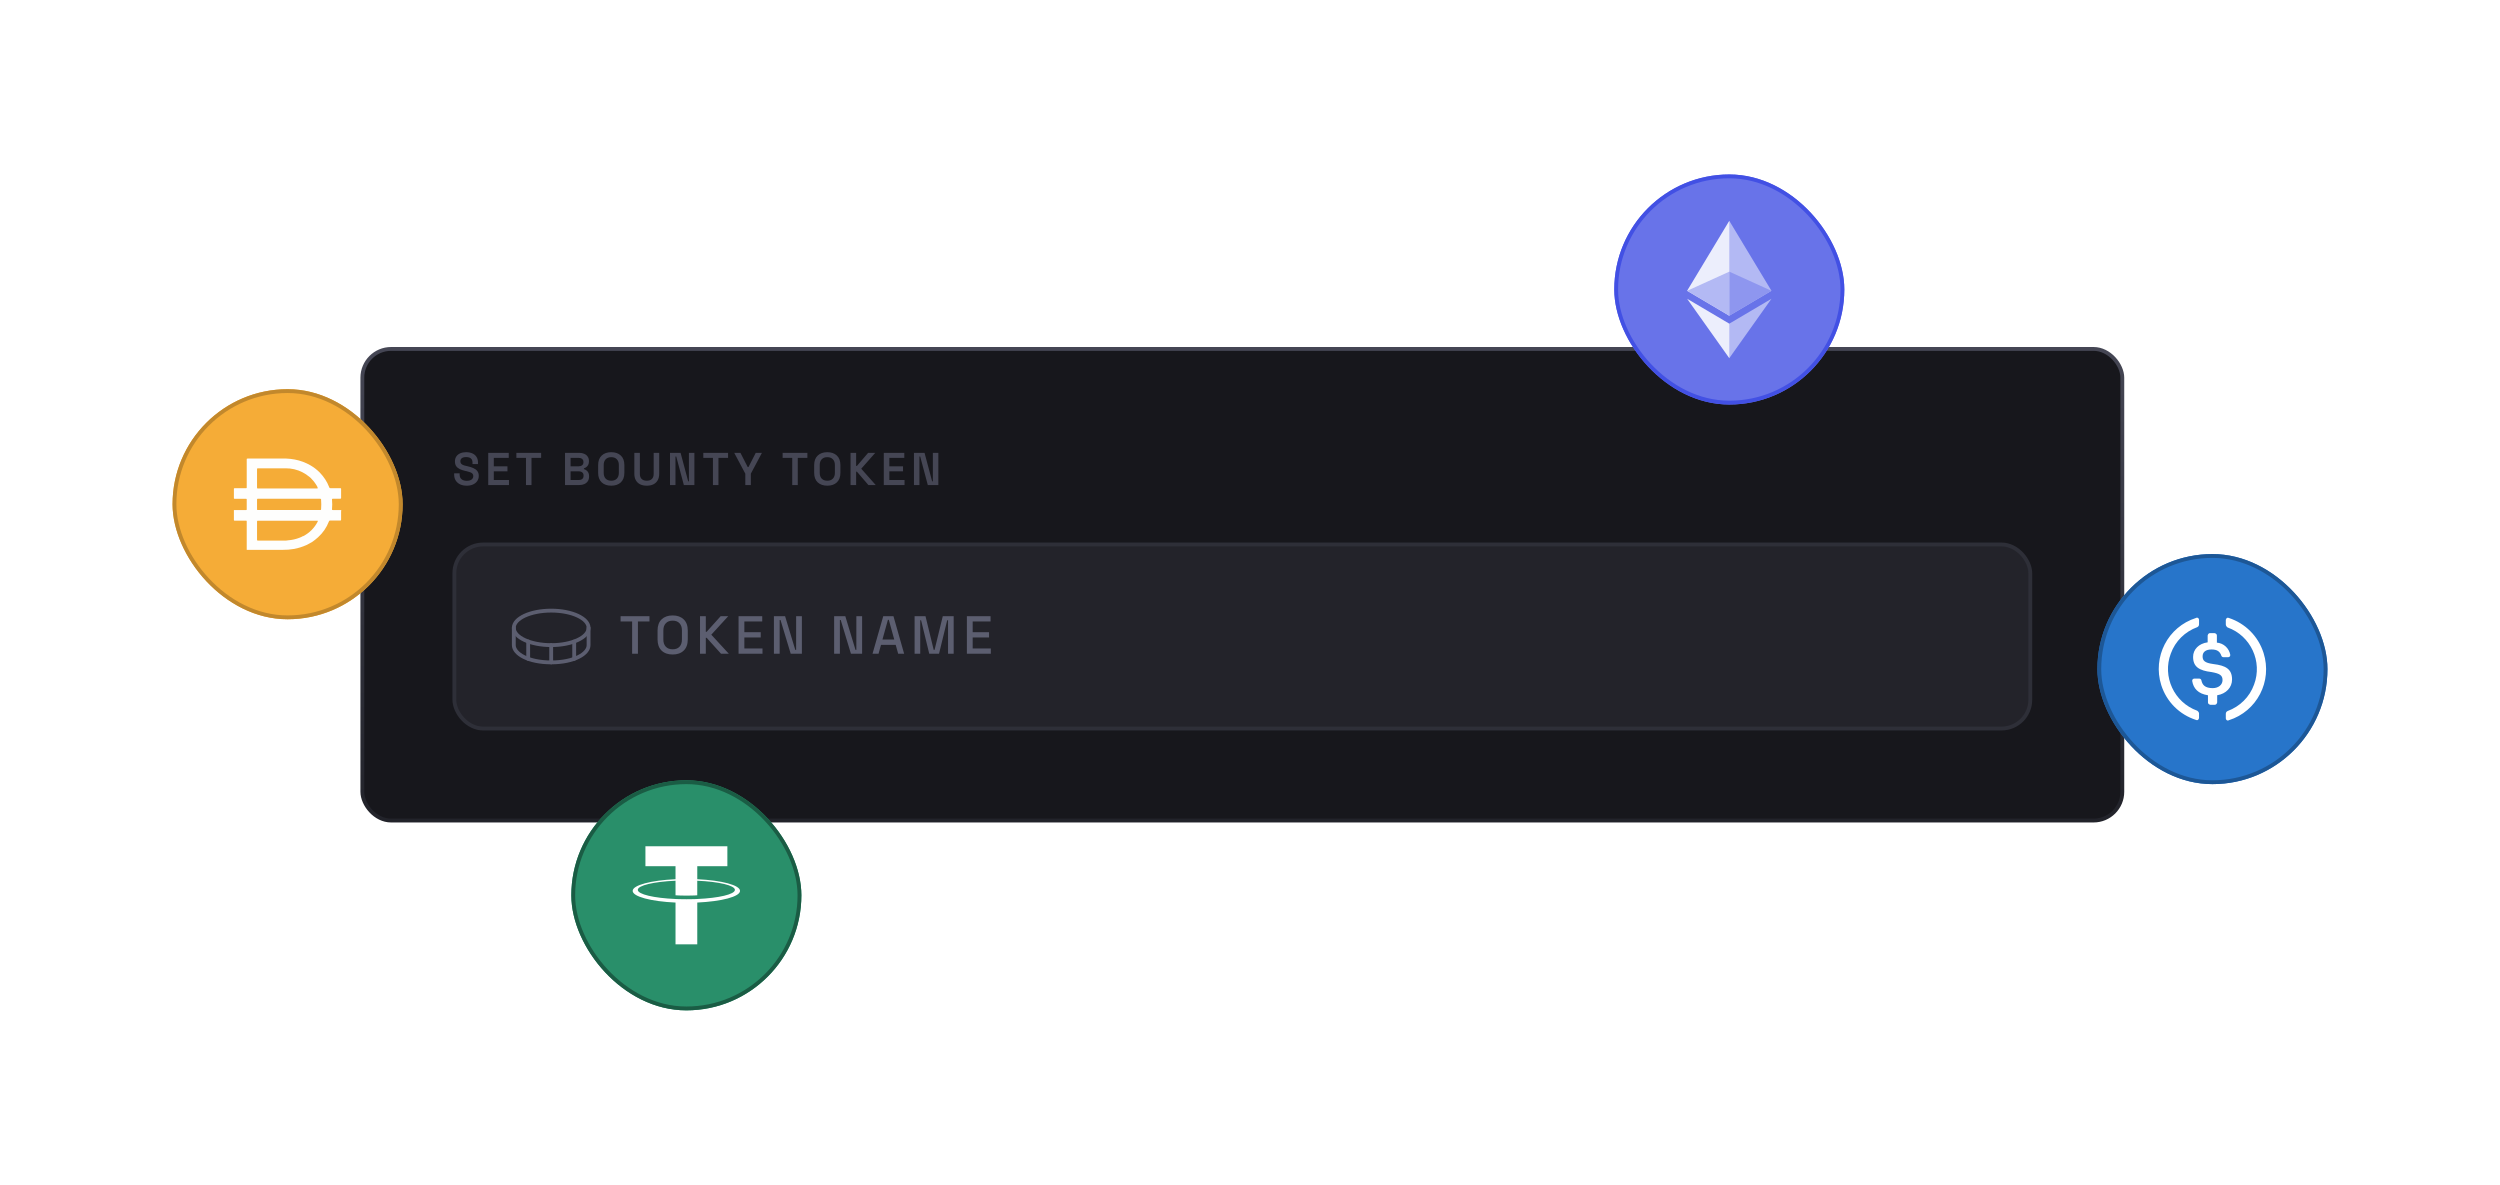 <svg width="652" height="309" viewBox="0 0 652 309" fill="none" xmlns="http://www.w3.org/2000/svg">
<rect x="94.5" y="91" width="459" height="123" rx="7.5" fill="#17171C"/>
<path d="M121.72 126.668C121.08 126.668 120.512 126.556 120.016 126.332C119.528 126.1 119.144 125.768 118.864 125.336C118.584 124.904 118.444 124.376 118.444 123.752V123.44H119.872V123.752C119.872 124.304 120.04 124.716 120.376 124.988C120.712 125.26 121.16 125.396 121.72 125.396C122.288 125.396 122.716 125.28 123.004 125.048C123.292 124.816 123.436 124.516 123.436 124.148C123.436 123.9 123.368 123.7 123.232 123.548C123.096 123.388 122.896 123.26 122.632 123.164C122.376 123.068 122.064 122.976 121.696 122.888L121.336 122.816C120.784 122.688 120.304 122.528 119.896 122.336C119.496 122.136 119.188 121.88 118.972 121.568C118.756 121.256 118.648 120.848 118.648 120.344C118.648 119.84 118.768 119.408 119.008 119.048C119.248 118.688 119.588 118.412 120.028 118.22C120.468 118.028 120.984 117.932 121.576 117.932C122.168 117.932 122.696 118.032 123.16 118.232C123.624 118.432 123.988 118.732 124.252 119.132C124.524 119.532 124.66 120.032 124.66 120.632V121.028H123.232V120.632C123.232 120.288 123.164 120.012 123.028 119.804C122.892 119.596 122.7 119.444 122.452 119.348C122.204 119.252 121.912 119.204 121.576 119.204C121.08 119.204 120.704 119.3 120.448 119.492C120.192 119.684 120.064 119.956 120.064 120.308C120.064 120.532 120.12 120.724 120.232 120.884C120.352 121.036 120.524 121.164 120.748 121.268C120.98 121.364 121.268 121.448 121.612 121.52L121.972 121.604C122.548 121.732 123.052 121.896 123.484 122.096C123.916 122.288 124.252 122.544 124.492 122.864C124.74 123.184 124.864 123.6 124.864 124.112C124.864 124.616 124.732 125.06 124.468 125.444C124.212 125.828 123.848 126.128 123.376 126.344C122.912 126.56 122.36 126.668 121.72 126.668ZM127.329 126.5V118.1H132.681V119.408H128.781V121.616H132.345V122.924H128.781V125.192H132.741V126.5H127.329ZM137.177 126.5V119.408H134.669V118.1H141.125V119.408H138.617V126.5H137.177ZM147.358 126.5V118.1H151.066C151.57 118.1 152.01 118.188 152.386 118.364C152.77 118.532 153.066 118.776 153.274 119.096C153.49 119.408 153.598 119.784 153.598 120.224V120.332C153.598 120.716 153.526 121.032 153.382 121.28C153.238 121.528 153.066 121.72 152.866 121.856C152.666 121.992 152.474 122.088 152.29 122.144V122.348C152.474 122.396 152.67 122.488 152.878 122.624C153.086 122.752 153.262 122.944 153.406 123.2C153.558 123.448 153.634 123.772 153.634 124.172V124.292C153.634 124.748 153.526 125.144 153.31 125.48C153.094 125.808 152.794 126.06 152.41 126.236C152.034 126.412 151.598 126.5 151.102 126.5H147.358ZM148.81 125.192H150.922C151.314 125.192 151.622 125.1 151.846 124.916C152.078 124.724 152.194 124.456 152.194 124.112V124.004C152.194 123.66 152.082 123.396 151.858 123.212C151.634 123.02 151.322 122.924 150.922 122.924H148.81V125.192ZM148.81 121.616H150.91C151.278 121.616 151.578 121.524 151.81 121.34C152.042 121.156 152.158 120.9 152.158 120.572V120.452C152.158 120.124 152.042 119.868 151.81 119.684C151.586 119.5 151.286 119.408 150.91 119.408H148.81V121.616ZM159.415 126.668C158.375 126.668 157.543 126.38 156.919 125.804C156.303 125.22 155.995 124.384 155.995 123.296V121.304C155.995 120.216 156.303 119.384 156.919 118.808C157.543 118.224 158.375 117.932 159.415 117.932C160.463 117.932 161.295 118.224 161.911 118.808C162.527 119.384 162.835 120.216 162.835 121.304V123.296C162.835 124.384 162.527 125.22 161.911 125.804C161.295 126.38 160.463 126.668 159.415 126.668ZM159.415 125.372C160.039 125.372 160.523 125.192 160.867 124.832C161.219 124.464 161.395 123.968 161.395 123.344V121.256C161.395 120.632 161.219 120.14 160.867 119.78C160.523 119.412 160.039 119.228 159.415 119.228C158.799 119.228 158.315 119.412 157.963 119.78C157.619 120.14 157.447 120.632 157.447 121.256V123.344C157.447 123.968 157.619 124.464 157.963 124.832C158.315 125.192 158.799 125.372 159.415 125.372ZM168.677 126.668C168.005 126.668 167.425 126.548 166.937 126.308C166.457 126.06 166.085 125.704 165.821 125.24C165.565 124.776 165.437 124.224 165.437 123.584V118.1H166.877V123.62C166.877 124.18 167.033 124.612 167.345 124.916C167.657 125.22 168.101 125.372 168.677 125.372C169.261 125.372 169.705 125.22 170.009 124.916C170.321 124.612 170.477 124.18 170.477 123.62V118.1H171.917V123.584C171.917 124.224 171.789 124.776 171.533 125.24C171.277 125.704 170.905 126.06 170.417 126.308C169.929 126.548 169.349 126.668 168.677 126.668ZM174.736 126.5V118.1H177.496L179.476 125.528H179.668V118.1H181.096V126.5H178.348L176.368 119.072H176.164V126.5H174.736ZM185.931 126.5V119.408H183.423V118.1H189.879V119.408H187.371V126.5H185.931ZM194.378 126.5V123.536L191.486 118.1H193.106L195.002 121.808H195.206L197.102 118.1H198.71L195.818 123.536V126.5H194.378ZM206.617 126.5V119.408H204.109V118.1H210.565V119.408H208.057V126.5H206.617ZM215.757 126.668C214.717 126.668 213.885 126.38 213.261 125.804C212.645 125.22 212.337 124.384 212.337 123.296V121.304C212.337 120.216 212.645 119.384 213.261 118.808C213.885 118.224 214.717 117.932 215.757 117.932C216.805 117.932 217.637 118.224 218.253 118.808C218.869 119.384 219.177 120.216 219.177 121.304V123.296C219.177 124.384 218.869 125.22 218.253 125.804C217.637 126.38 216.805 126.668 215.757 126.668ZM215.757 125.372C216.381 125.372 216.865 125.192 217.209 124.832C217.561 124.464 217.737 123.968 217.737 123.344V121.256C217.737 120.632 217.561 120.14 217.209 119.78C216.865 119.412 216.381 119.228 215.757 119.228C215.141 119.228 214.657 119.412 214.305 119.78C213.961 120.14 213.789 120.632 213.789 121.256V123.344C213.789 123.968 213.961 124.464 214.305 124.832C214.657 125.192 215.141 125.372 215.757 125.372ZM221.826 126.5V118.1H223.278V121.52H223.482L226.41 118.1H228.27L224.61 122.24L228.39 126.5H226.482L223.482 123.008H223.278V126.5H221.826ZM230.491 126.5V118.1H235.843V119.408H231.943V121.616H235.507V122.924H231.943V125.192H235.903V126.5H230.491ZM238.359 126.5V118.1H241.119L243.099 125.528H243.291V118.1H244.719V126.5H241.971L239.991 119.072H239.787V126.5H238.359Z" fill="#454654"/>
<rect x="118.5" y="142" width="411" height="48" rx="7.5" fill="#23232A"/>
<path d="M143.75 168.25C149.135 168.25 153.5 166.235 153.5 163.75C153.5 161.265 149.135 159.25 143.75 159.25C138.365 159.25 134 161.265 134 163.75C134 166.235 138.365 168.25 143.75 168.25Z" stroke="#5C5E70" strokeWidth="1.5" stroke-linecap="round" stroke-linejoin="round"/>
<path d="M143.75 168.25V172.75" stroke="#5C5E70" strokeWidth="1.5" stroke-linecap="round" stroke-linejoin="round"/>
<path d="M134 163.75V168.25C134 170.5 137.75 172.75 143.75 172.75C149.75 172.75 153.5 170.5 153.5 168.25V163.75" stroke="#5C5E70" strokeWidth="1.5" stroke-linecap="round" stroke-linejoin="round"/>
<path d="M149.75 167.322V171.822" stroke="#5C5E70" strokeWidth="1.5" stroke-linecap="round" stroke-linejoin="round"/>
<path d="M137.75 167.322V171.822" stroke="#5C5E70" strokeWidth="1.5" stroke-linecap="round" stroke-linejoin="round"/>
<path d="M164.86 170.5V162.072H161.85V160.7H169.382V162.072H166.372V170.5H164.86ZM175.424 170.696C174.22 170.696 173.264 170.36 172.554 169.688C171.845 169.007 171.49 168.027 171.49 166.748V164.452C171.49 163.173 171.845 162.198 172.554 161.526C173.264 160.845 174.22 160.504 175.424 160.504C176.628 160.504 177.585 160.845 178.294 161.526C179.013 162.198 179.372 163.173 179.372 164.452V166.748C179.372 168.027 179.013 169.007 178.294 169.688C177.585 170.36 176.628 170.696 175.424 170.696ZM175.424 169.338C176.199 169.338 176.796 169.114 177.216 168.666C177.636 168.209 177.846 167.588 177.846 166.804V164.396C177.846 163.612 177.636 162.996 177.216 162.548C176.796 162.091 176.199 161.862 175.424 161.862C174.668 161.862 174.076 162.091 173.646 162.548C173.217 162.996 173.002 163.612 173.002 164.396V166.804C173.002 167.588 173.217 168.209 173.646 168.666C174.076 169.114 174.668 169.338 175.424 169.338ZM182.562 170.5V160.7H184.074V164.774H184.298L187.952 160.7H189.926L185.502 165.53L190.08 170.5H188.05L184.298 166.342H184.074V170.5H182.562ZM192.617 170.5V160.7H198.791V162.072H194.129V164.886H198.399V166.258H194.129V169.128H198.861V170.5H192.617ZM201.837 170.5V160.7H204.749L207.409 169.492H207.633V160.7H209.131V170.5H206.219L203.559 161.694H203.335V170.5H201.837ZM217.543 170.5V160.7H220.455L223.115 169.492H223.339V160.7H224.837V170.5H221.925L219.265 161.694H219.041V170.5H217.543ZM227.553 170.5L230.353 160.7H233.013L235.799 170.5H234.245L233.601 168.19H229.765L229.121 170.5H227.553ZM230.143 166.79H233.223L231.795 161.638H231.571L230.143 166.79ZM238.527 170.5V160.7H241.369L243.511 169.492H243.735L245.877 160.7H248.719V170.5H247.249V161.764H247.025L244.897 170.5H242.349L240.221 161.764H239.997V170.5H238.527ZM252.163 170.5V160.7H258.337V162.072H253.675V164.886H257.945V166.258H253.675V169.128H258.407V170.5H252.163Z" fill="#5C5E70"/>
<rect x="118.5" y="142" width="411" height="48" rx="7.5" stroke="#2E2F38"/>
<rect x="94.5" y="91" width="459" height="123" rx="7.5" stroke="url(#paint0_linear_95_4149)"/>
<g filter="url(#filter0_d_95_4149)">
<rect x="421" y="45.5" width="60" height="60" rx="30" fill="#6873E9" shape-rendering="geometricPrecision"/>
<path d="M450.996 57.586L450.755 58.403V82.095L450.996 82.335L461.993 75.834L450.996 57.586Z" fill="#B3B9F4"/>
<path d="M450.998 57.586L440 75.834L450.998 82.335V70.835V57.586Z" fill="#ECEEFC"/>
<path d="M450.996 84.414L450.86 84.579V93.019L450.996 93.414L462 77.916L450.996 84.414Z" fill="#B3B9F4"/>
<path d="M450.998 93.414V84.414L440 77.916L450.998 93.414Z" fill="#ECEEFC"/>
<path d="M450.996 82.346L461.994 75.845L450.996 70.846V82.346Z" fill="#8E96EF"/>
<path d="M440 75.845L450.998 82.346V70.846L440 75.845Z" fill="#B3B9F4"/>
<rect x="421.5" y="46" width="59" height="59" rx="29.5" stroke="#4250E4" shape-rendering="geometricPrecision"/>
</g>
<g filter="url(#filter1_d_95_4149)">
<rect x="149" y="203.5" width="60" height="60" rx="30" fill="#298F6A" shape-rendering="geometricPrecision"/>
<path fillRule="evenodd" clip-rule="evenodd" d="M181.849 234.46C181.689 234.472 180.867 234.521 179.034 234.521C177.575 234.521 176.54 234.477 176.177 234.46C170.541 234.214 166.334 233.242 166.334 232.077C166.334 230.912 170.541 229.941 176.177 229.691V233.491C176.545 233.518 177.601 233.58 179.059 233.58C180.809 233.58 181.685 233.507 181.843 233.493V229.694C187.467 229.942 191.665 230.915 191.665 232.077C191.665 233.239 187.469 234.212 181.843 234.459L181.849 234.46ZM181.849 229.301V225.9H189.697V220.714H168.328V225.9H176.175V229.299C169.797 229.59 165 230.843 165 232.344C165 233.845 169.797 235.097 176.175 235.388V246.286H181.847V235.384C188.211 235.094 193 233.842 193 232.343C193 230.843 188.215 229.591 181.847 229.299L181.849 229.301Z" fill="white"/>
<rect x="149.5" y="204" width="59" height="59" rx="29.5" stroke="#1A5C44" shape-rendering="geometricPrecision"/>
</g>
<g filter="url(#filter2_d_95_4149)">
<rect x="547" y="144.5" width="60" height="60" rx="30" fill="#2775CA" shape-rendering="geometricPrecision"/>
<path d="M582.12 177.215C582.12 174.5 580.491 173.569 577.233 173.181C574.906 172.871 574.44 172.251 574.44 171.165C574.44 170.079 575.216 169.381 576.767 169.381C578.164 169.381 578.939 169.846 579.327 171.01C579.405 171.242 579.637 171.397 579.87 171.397H581.111C581.421 171.397 581.654 171.165 581.654 170.854V170.777C581.344 169.07 579.948 167.752 578.164 167.597V165.735C578.164 165.425 577.931 165.192 577.543 165.114H576.38C576.069 165.114 575.837 165.347 575.759 165.735V167.519C573.432 167.829 571.958 169.381 571.958 171.32C571.958 173.88 573.51 174.888 576.767 175.276C578.939 175.664 579.637 176.129 579.637 177.37C579.637 178.611 578.551 179.464 577.078 179.464C575.061 179.464 574.363 178.611 574.13 177.448C574.053 177.137 573.82 176.982 573.587 176.982H572.268C571.958 176.982 571.726 177.215 571.726 177.525V177.603C572.036 179.542 573.277 180.938 575.837 181.326V183.188C575.837 183.498 576.069 183.73 576.457 183.808H577.621C577.931 183.808 578.164 183.575 578.241 183.188V181.326C580.568 180.938 582.12 179.309 582.12 177.215Z" fill="white"/>
<path d="M573.044 185.359C566.994 183.188 563.891 176.439 566.141 170.466C567.304 167.209 569.864 164.727 573.044 163.563C573.354 163.408 573.509 163.175 573.509 162.787V161.701C573.509 161.391 573.354 161.158 573.044 161.081C572.966 161.081 572.811 161.081 572.734 161.158C565.365 163.485 561.331 171.32 563.658 178.689C565.055 183.032 568.39 186.368 572.734 187.764C573.044 187.919 573.354 187.764 573.432 187.454C573.509 187.376 573.509 187.299 573.509 187.144V186.057C573.509 185.825 573.277 185.515 573.044 185.359ZM581.266 161.158C580.956 161.003 580.646 161.158 580.568 161.469C580.491 161.546 580.491 161.624 580.491 161.779V162.865C580.491 163.175 580.723 163.485 580.956 163.641C587.006 165.812 590.109 172.561 587.859 178.534C586.696 181.791 584.136 184.273 580.956 185.437C580.646 185.592 580.491 185.825 580.491 186.213V187.299C580.491 187.609 580.646 187.842 580.956 187.919C581.034 187.919 581.189 187.919 581.266 187.842C588.635 185.515 592.669 177.68 590.342 170.311C588.945 165.89 585.532 162.555 581.266 161.158Z" fill="white"/>
<rect x="547.5" y="145" width="59" height="59" rx="29.5" stroke="#1D5796" shape-rendering="geometricPrecision"/>
</g>
<g filter="url(#filter3_d_95_4149)">
<rect x="45" y="101.5" width="60" height="60" rx="30" fill="#F5AC37" shape-rendering="geometricPrecision"/>
<path d="M75.334 133.016H83.472C83.645 133.016 83.727 133.016 83.74 132.788C83.806 131.96 83.806 131.128 83.74 130.299C83.74 130.138 83.66 130.071 83.486 130.071H67.29C67.09 130.071 67.036 130.138 67.036 130.326V132.708C67.036 133.016 67.036 133.016 67.357 133.016H75.334ZM82.831 127.287C82.854 127.227 82.854 127.16 82.831 127.1C82.695 126.804 82.534 126.522 82.347 126.257C82.066 125.804 81.734 125.387 81.357 125.012C81.178 124.785 80.972 124.582 80.741 124.41C79.582 123.424 78.205 122.726 76.725 122.375C75.978 122.207 75.215 122.128 74.45 122.134H67.262C67.062 122.134 67.035 122.214 67.035 122.389V127.14C67.035 127.34 67.035 127.394 67.289 127.394H82.735C82.735 127.394 82.869 127.367 82.896 127.287H82.83H82.831ZM82.831 135.8C82.604 135.775 82.374 135.775 82.147 135.8H67.304C67.103 135.8 67.036 135.8 67.036 136.068V140.713C67.036 140.927 67.036 140.981 67.304 140.981H74.157C74.484 141.006 74.812 140.983 75.133 140.914C76.127 140.843 77.106 140.627 78.039 140.271C78.378 140.154 78.705 140.001 79.015 139.817H79.108C80.715 138.981 82.02 137.668 82.843 136.057C82.843 136.057 82.936 135.855 82.831 135.802V135.8ZM64.346 143.389V143.309V140.19V139.133V135.988C64.346 135.813 64.346 135.787 64.132 135.787H61.227C61.066 135.787 61 135.787 61 135.573V133.03H64.105C64.279 133.03 64.346 133.03 64.346 132.803V130.286C64.346 130.125 64.346 130.086 64.132 130.086H61.227C61.066 130.086 61 130.086 61 129.872V127.517C61 127.369 61 127.33 61.214 127.33H64.092C64.292 127.33 64.346 127.33 64.346 127.075V119.861C64.346 119.647 64.346 119.593 64.614 119.593H74.652C75.381 119.622 76.104 119.702 76.82 119.834C78.296 120.107 79.713 120.634 81.01 121.386C81.869 121.892 82.66 122.503 83.365 123.207C83.895 123.757 84.373 124.353 84.797 124.987C85.218 125.63 85.568 126.317 85.843 127.035C85.876 127.222 86.056 127.348 86.243 127.316H88.638C88.946 127.316 88.946 127.316 88.959 127.611V129.806C88.959 130.02 88.879 130.074 88.665 130.074H86.817C86.63 130.074 86.576 130.074 86.59 130.315C86.663 131.131 86.663 131.949 86.59 132.764C86.59 132.992 86.59 133.018 86.845 133.018H88.959C89.052 133.139 88.959 133.259 88.959 133.381C88.972 133.536 88.972 133.693 88.959 133.848V135.468C88.959 135.696 88.892 135.763 88.691 135.763H86.161C85.984 135.729 85.813 135.842 85.772 136.018C85.17 137.584 84.206 138.988 82.961 140.113C82.506 140.523 82.028 140.908 81.529 141.264C80.993 141.572 80.472 141.893 79.923 142.148C78.912 142.603 77.852 142.938 76.764 143.151C75.73 143.336 74.683 143.42 73.632 143.405H64.342V143.392L64.346 143.389Z" fill="#FEFEFD"/>
<rect x="45.5" y="102" width="59" height="59" rx="29.5" stroke="#C2882C" shape-rendering="geometricPrecision"/>
</g>
<defs>
<filter id="filter0_d_95_4149" x="376" y="0.5" width="150" height="150" filterUnits="userSpaceOnUse" color-interpolation-filters="sRGB">
<feFlood flood-opacity="0" result="BackgroundImageFix"/>
<feColorMatrix in="SourceAlpha" type="matrix" values="0 0 0 0 0 0 0 0 0 0 0 0 0 0 0 0 0 0 127 0" result="hardAlpha"/>
<feOffset/>
<feGaussianBlur stdDeviation="22.5"/>
<feComposite in2="hardAlpha" operator="out"/>
<feColorMatrix type="matrix" values="0 0 0 0 0.047 0 0 0 0 0.047 0 0 0 0 0.055 0 0 0 1 0"/>
<feBlend mode="normal" in2="BackgroundImageFix" result="effect1_dropShadow_95_4149"/>
<feBlend mode="normal" in="SourceGraphic" in2="effect1_dropShadow_95_4149" result="shape"/>
</filter>
<filter id="filter1_d_95_4149" x="104" y="158.5" width="150" height="150" filterUnits="userSpaceOnUse" color-interpolation-filters="sRGB">
<feFlood flood-opacity="0" result="BackgroundImageFix"/>
<feColorMatrix in="SourceAlpha" type="matrix" values="0 0 0 0 0 0 0 0 0 0 0 0 0 0 0 0 0 0 127 0" result="hardAlpha"/>
<feOffset/>
<feGaussianBlur stdDeviation="22.5"/>
<feComposite in2="hardAlpha" operator="out"/>
<feColorMatrix type="matrix" values="0 0 0 0 0.047 0 0 0 0 0.047 0 0 0 0 0.055 0 0 0 1 0"/>
<feBlend mode="normal" in2="BackgroundImageFix" result="effect1_dropShadow_95_4149"/>
<feBlend mode="normal" in="SourceGraphic" in2="effect1_dropShadow_95_4149" result="shape"/>
</filter>
<filter id="filter2_d_95_4149" x="502" y="99.5" width="150" height="150" filterUnits="userSpaceOnUse" color-interpolation-filters="sRGB">
<feFlood flood-opacity="0" result="BackgroundImageFix"/>
<feColorMatrix in="SourceAlpha" type="matrix" values="0 0 0 0 0 0 0 0 0 0 0 0 0 0 0 0 0 0 127 0" result="hardAlpha"/>
<feOffset/>
<feGaussianBlur stdDeviation="22.5"/>
<feComposite in2="hardAlpha" operator="out"/>
<feColorMatrix type="matrix" values="0 0 0 0 0.047 0 0 0 0 0.047 0 0 0 0 0.055 0 0 0 1 0"/>
<feBlend mode="normal" in2="BackgroundImageFix" result="effect1_dropShadow_95_4149"/>
<feBlend mode="normal" in="SourceGraphic" in2="effect1_dropShadow_95_4149" result="shape"/>
</filter>
<filter id="filter3_d_95_4149" x="0" y="56.5" width="150" height="150" filterUnits="userSpaceOnUse" color-interpolation-filters="sRGB">
<feFlood flood-opacity="0" result="BackgroundImageFix"/>
<feColorMatrix in="SourceAlpha" type="matrix" values="0 0 0 0 0 0 0 0 0 0 0 0 0 0 0 0 0 0 127 0" result="hardAlpha"/>
<feOffset/>
<feGaussianBlur stdDeviation="22.5"/>
<feComposite in2="hardAlpha" operator="out"/>
<feColorMatrix type="matrix" values="0 0 0 0 0.047 0 0 0 0 0.047 0 0 0 0 0.055 0 0 0 1 0"/>
<feBlend mode="normal" in2="BackgroundImageFix" result="effect1_dropShadow_95_4149"/>
<feBlend mode="normal" in="SourceGraphic" in2="effect1_dropShadow_95_4149" result="shape"/>
</filter>
<linearGradient id="paint0_linear_95_4149" x1="338.011" y1="90.5" x2="338.011" y2="214.5" gradientUnits="userSpaceOnUse">
<stop stop-color="#454654"/>
<stop offset="1" stop-color="#22232A"/>
</linearGradient>
</defs>
</svg>
